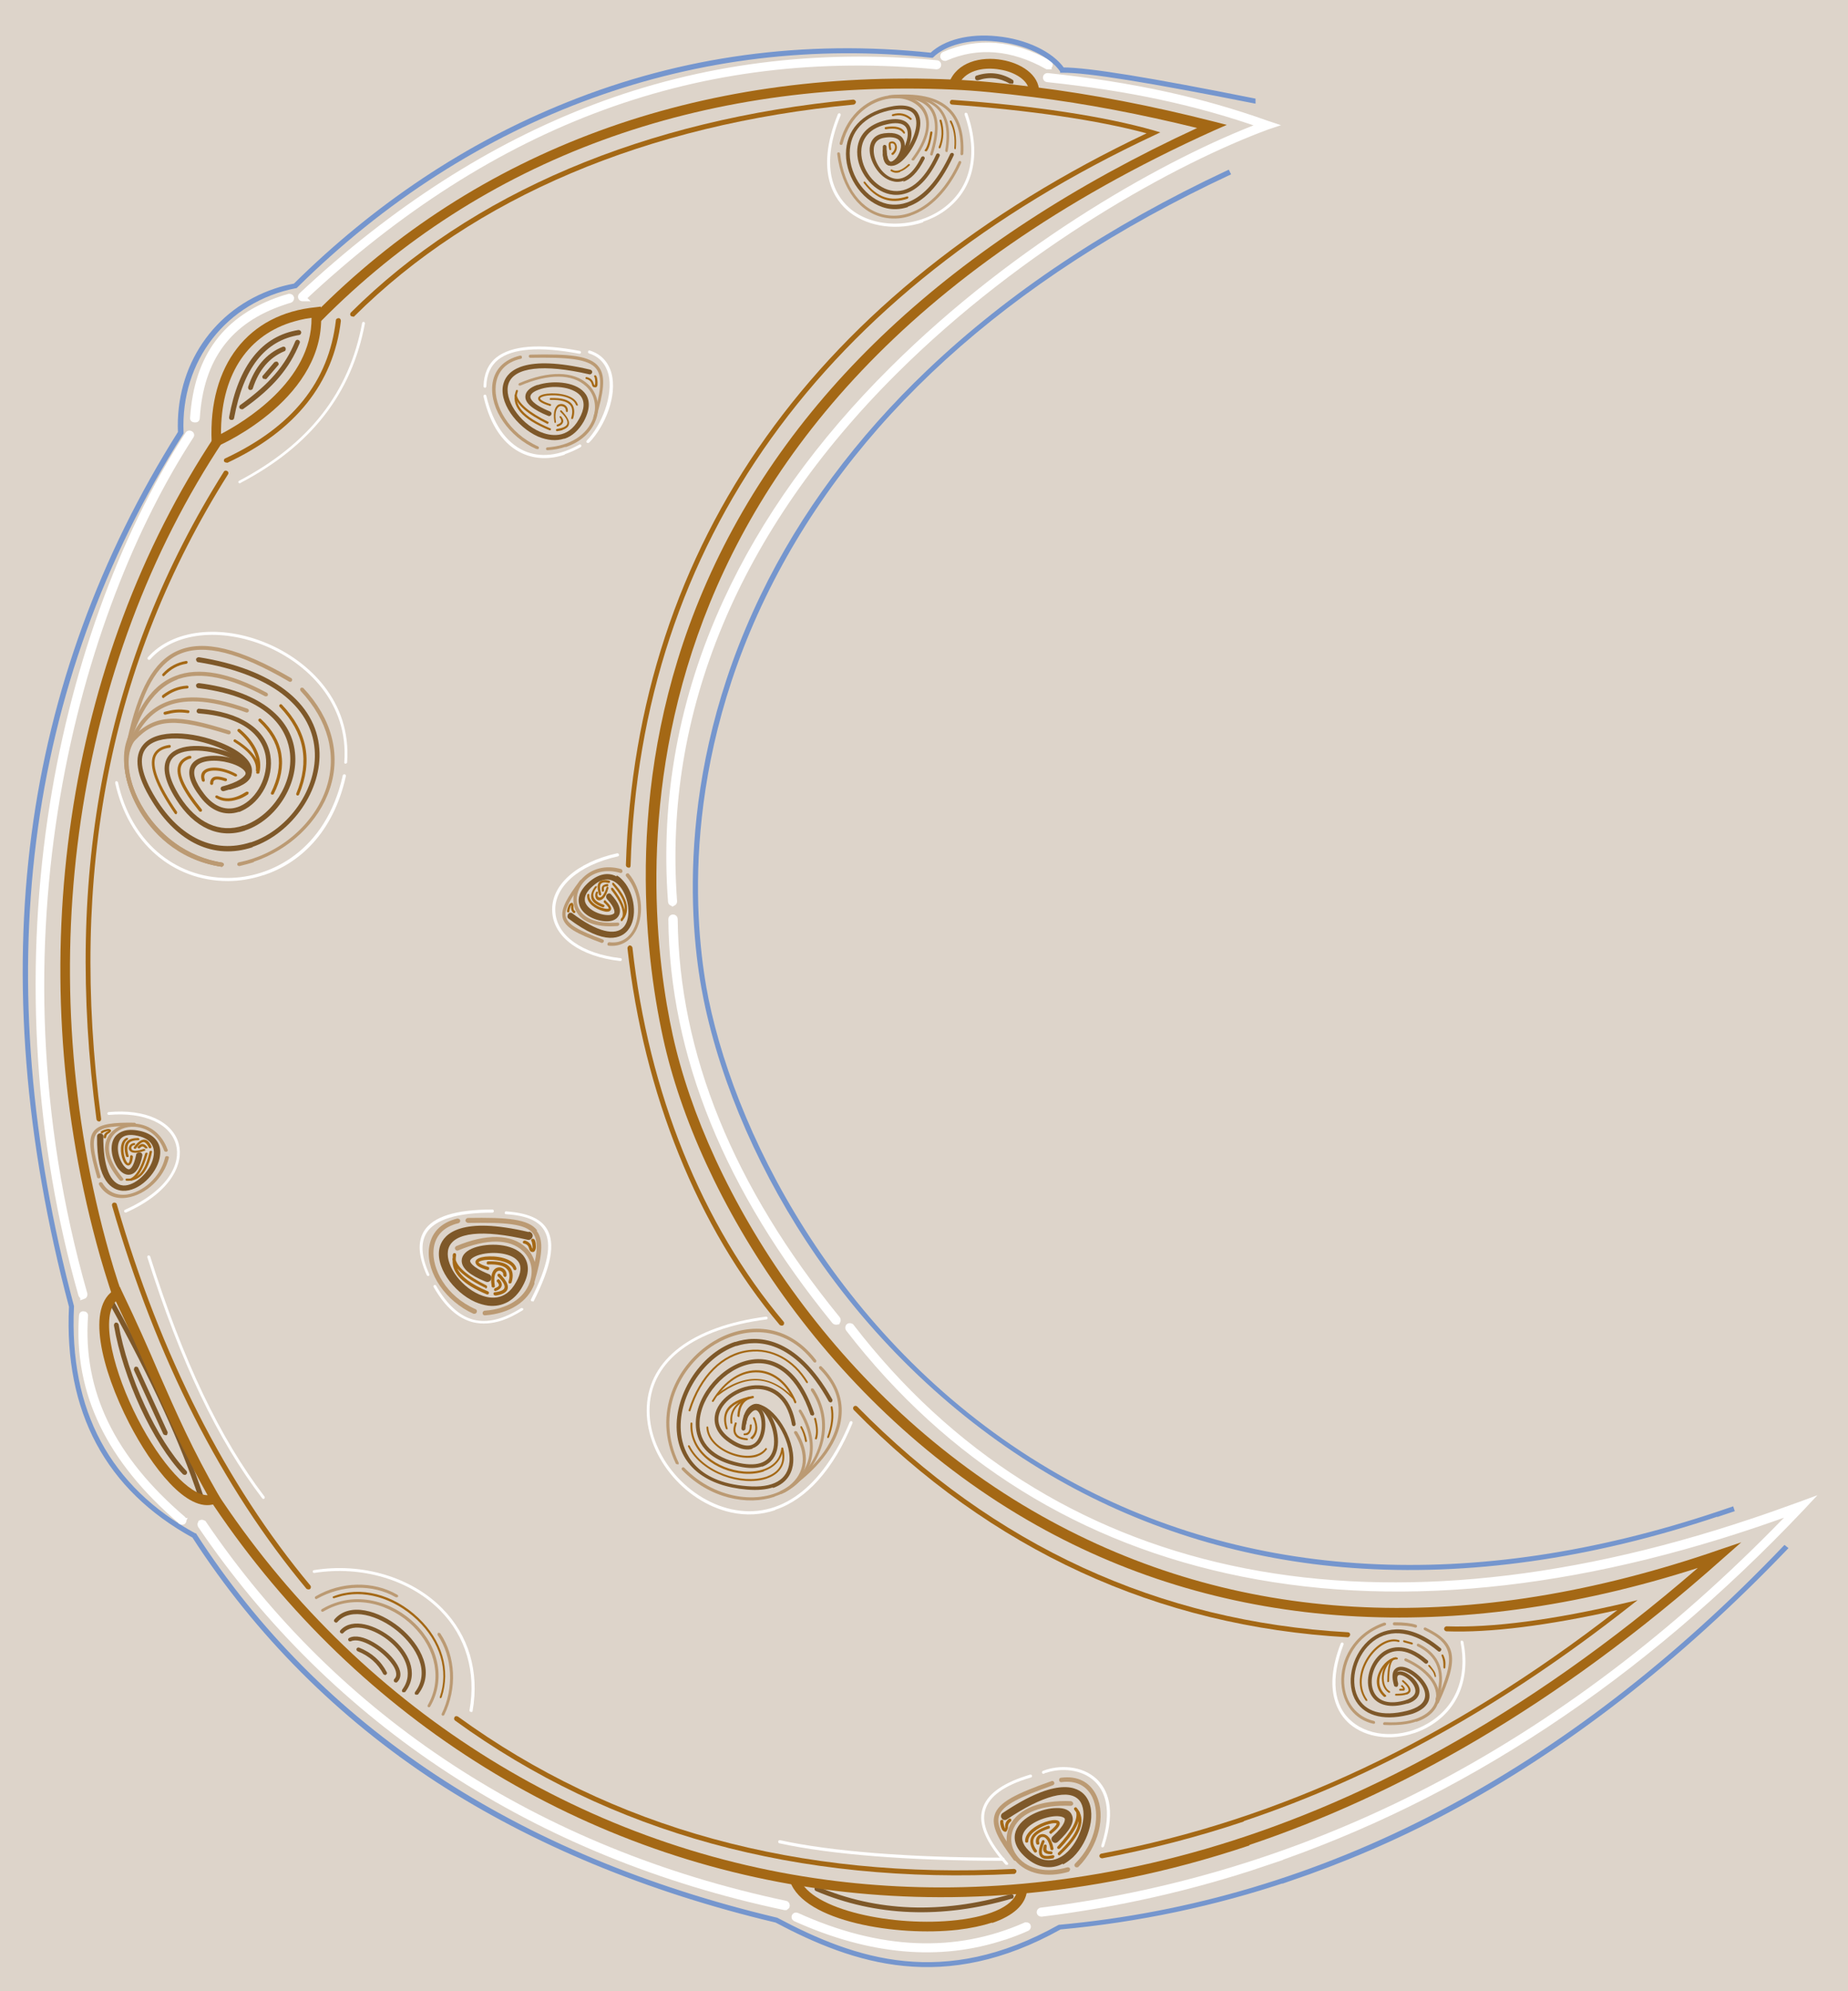<?xml version="1.0" encoding="UTF-8"?>
<svg id="Capa_2" data-name="Capa 2" xmlns="http://www.w3.org/2000/svg" viewBox="0 0 59.2 63.78">
  <defs>
    <style>
      .cls-1 {
        fill: #ddd4ca;
      }

      .cls-1, .cls-2, .cls-3, .cls-4, .cls-5 {
        stroke-width: 0px;
      }

      .cls-2 {
        fill: #7e5829;
      }

      .cls-6 {
        stroke: #fff;
        stroke-width: .2px;
      }

      .cls-6, .cls-7 {
        stroke-miterlimit: 10;
      }

      .cls-6, .cls-4 {
        fill: #fff;
      }

      .cls-7 {
        fill: #7596ce;
        stroke: #7596ce;
        stroke-width: .1px;
      }

      .cls-3 {
        fill: #bb9a73;
      }

      .cls-5 {
        fill: #a46815;
      }
    </style>
  </defs>
  <g id="muestrA">
    <rect class="cls-1" width="59.2" height="63.78"/>
  </g>
  <g id="texto">
    <g>
      <path class="cls-2" d="M32.42,60.81h0c-2.25.66-4.37.57-6.28-.24-.04-.02-.06-.06-.04-.1.02-.04.06-.06.1-.04,1.88.8,3.95.88,6.17.24.04-.01.09.01.1.05.01.04-.01.08-.05.1Z"/>
      <path class="cls-2" d="M6.46,48.01h0s-.09,0-.1-.05c-.57-1.72-1.49-3.73-2.83-6.16-.02-.04,0-.09.03-.11.04-.02.09,0,.11.03,1.34,2.44,2.27,4.46,2.84,6.18.01.04,0,.09-.05.1Z"/>
      <path class="cls-2" d="M32.42,2.68s-.04,0-.07,0c-.33-.19-.66-.23-1.01-.11-.04.01-.09,0-.1-.05s0-.09.05-.1h0c.39-.13.78-.09,1.14.13.04.02.05.07.03.11,0,.02-.03.03-.04.03Z"/>
      <g>
        <path class="cls-2" d="M7.44,13.45s-.03,0-.04,0c-.04,0-.07-.05-.06-.09.3-1.66,1.05-2.6,2.22-2.79.04,0,.08.02.09.07,0,.04-.02.08-.06.09-1.1.17-1.8,1.07-2.09,2.66,0,.03-.03.05-.05.06Z"/>
        <path class="cls-2" d="M7.77,13.11s-.07,0-.09-.03c-.03-.04-.02-.08.02-.11.93-.67,1.44-1.26,1.76-2.04.02-.04.06-.06.1-.04.04.02.06.06.04.1-.33.81-.85,1.43-1.81,2.11,0,0-.01,0-.02.01Z"/>
        <path class="cls-2" d="M8.05,12.49s-.03,0-.05,0c-.04-.01-.06-.06-.05-.1.21-.63.58-1.07,1.1-1.28.04-.02.09,0,.1.04s0,.09-.04.1c-.48.2-.82.6-1.01,1.19,0,.02-.03.04-.05.05Z"/>
        <path class="cls-2" d="M8.51,12.14s-.05,0-.08-.01c-.03-.03-.04-.08,0-.11l.36-.42s.08-.04.11,0c.03.03.04.08,0,.11l-.36.42s-.02.02-.03.02Z"/>
      </g>
      <g>
        <path class="cls-2" d="M5.94,47.24s-.06,0-.08-.02c-.97-1.02-1.92-3.07-2.21-4.77,0-.04.02-.08.06-.09.04,0,.08.02.09.06.29,1.67,1.22,3.69,2.17,4.69.03.03.03.08,0,.11,0,0-.02.01-.03.02Z"/>
        <path class="cls-2" d="M5.33,45.97s-.08,0-.1-.04l-.94-2.05s0-.09.04-.1c.04-.02.09,0,.1.04l.94,2.05s0,.09-.04.1c0,0,0,0,0,0Z"/>
      </g>
      <path class="cls-5" d="M3.64,41.63c-.2-.6-.39-1.21-.55-1.81-2.42-8.99-.99-18.67,3.81-25.88l.26.17C2.4,21.26.99,30.83,3.39,39.74c.16.6.34,1.2.55,1.79l-.3.1Z"/>
      <path class="cls-5" d="M40.02,59.11c-5.34,1.79-9.99,1.89-13.58,1.41-8.05-1.07-15.26-5.67-19.8-12.61l.26-.17c4.49,6.87,11.62,11.41,19.58,12.47,6.51.87,16.59-.19,27.91-9.99-7.81,2.51-15.12,2.04-21.19-1.37-6.73-3.78-10.86-10.56-11.96-15.61-.61-2.79-1.26-8.36,1.28-14.32,2.64-6.2,7.97-11.19,15.83-14.82-1.79-.44-3.56-.78-5.25-.99-1.05-.13-1.84-.21-2.57-.24-8.1-.36-15.11,2.21-20.25,7.42l-.22-.22c5.21-5.28,12.3-7.88,20.49-7.52.74.03,1.54.11,2.6.24,1.84.23,3.76.6,5.72,1.1l.43.11-.41.18c-20.01,9.02-18.33,24.46-17.34,28.97,1.09,4.98,5.17,11.67,11.81,15.4,6.19,3.48,13.38,3.88,21.36,1.21.11-.04.21-.07.32-.11l.74-.25-.59.52c-5.4,4.81-10.54,7.62-15.16,9.17Z"/>
      <path class="cls-5" d="M33.28,2.95h-.31c0-.38-.48-.65-.93-.72-.54-.1-1.17.03-1.35.54l-.29-.11c.25-.68,1.03-.86,1.7-.74.59.1,1.19.46,1.19,1.03Z"/>
      <path class="cls-5" d="M6.78,14.38v-.23c-.11-2.45,1.17-4.1,3.34-4.31l.16-.02v.16c.2,2.73-3.14,4.24-3.29,4.3l-.21.09ZM9.28,10.34c-1.41.47-2.21,1.74-2.2,3.56.71-.37,2.92-1.69,2.9-3.72-.25.03-.48.09-.7.16Z"/>
      <path class="cls-5" d="M6.88,48.17c-.89.3-2.02-1.19-2.74-2.58-.9-1.75-1.39-3.76-.45-4.29l.15-.08.07.15c.48,1,.85,1.84,1.17,2.59.58,1.32,1.08,2.46,1.94,3.96l.08.15-.15.07s-.05.02-.08.03ZM3.71,41.68c-.51.56-.05,2.3.7,3.76.75,1.46,1.67,2.45,2.24,2.45-.8-1.43-1.29-2.54-1.85-3.81-.31-.7-.65-1.48-1.09-2.4Z"/>
      <path class="cls-5" d="M31.78,61.58c-.31.1-.68.18-1.1.23-1.94.22-4.92-.26-5.37-1.55l.3-.1c.36,1.02,3.05,1.57,5.04,1.34,1.16-.13,1.89-.5,1.94-.98l.31.04c-.05.45-.44.8-1.11,1.03Z"/>
      <g>
        <g>
          <path class="cls-2" d="M13.37,54.28s-.04,0-.06,0c-.03-.02-.03-.06-.01-.09.48-.63.06-1.43-.57-1.95-.61-.5-1.49-.77-1.92-.29-.02.03-.06.03-.09,0-.03-.02-.03-.06,0-.09.48-.55,1.41-.28,2.09.27.68.56,1.13,1.43.59,2.13,0,.01-.02.02-.03.02Z"/>
          <path class="cls-2" d="M12.96,54.2s-.04,0-.06,0c-.03-.02-.03-.06-.01-.09.4-.54.04-1.16-.4-1.53-.48-.41-1.17-.62-1.49-.28-.02.03-.06.03-.09,0-.03-.02-.03-.06,0-.09.38-.41,1.14-.16,1.66.27.48.4.88,1.09.42,1.7,0,.01-.02.02-.03.02Z"/>
          <path class="cls-2" d="M12.7,53.89s-.05,0-.07-.02c-.02-.03-.02-.07,0-.09.14-.13.02-.36-.07-.48-.31-.44-1.01-.88-1.32-.73-.03.01-.07,0-.08-.03-.02-.03,0-.07.03-.08.39-.2,1.17.32,1.48.77.19.27.21.5.05.65,0,0-.01.01-.02.01Z"/>
        </g>
        <path class="cls-2" d="M12.36,53.65s-.06,0-.08-.03c-.18-.34-.45-.58-.82-.73-.03-.01-.05-.05-.04-.08.01-.03.05-.05.08-.04.4.16.7.42.89.79.02.03,0,.07-.03.08,0,0,0,0,0,0Z"/>
      </g>
      <path class="cls-2" d="M18.07,14.05c-.25.08-.53.06-.84-.07-.67-.3-1.3-1.12-1.09-1.73.12-.37.65-.91,2.77-.41.04.01.07.05.06.09s-.05.07-.09.06c-1.47-.34-2.41-.23-2.59.3-.16.48.34,1.25,1.01,1.54.31.13.88.26,1.25-.41.18-.32.19-.57.04-.75-.25-.29-.91-.35-1.33-.19-.17.06-.27.14-.27.23,0,.05.04.23.63.47.04.02.06.06.04.1-.02.04-.06.06-.1.04-.49-.2-.74-.41-.73-.62,0-.15.14-.29.38-.37,0,0,.01,0,.02,0,.42-.14,1.17-.13,1.49.24.14.16.24.45-.02.93-.16.28-.37.47-.61.55Z"/>
      <g>
        <path class="cls-2" d="M24.76,47.64c-.21.07-.48.1-.84.07-1.3-.11-2.11-.75-2.23-1.77-.14-1.2.72-2.58,1.85-2.96,0,0,.01,0,.02,0,.65-.21,1.93-.25,3.1,1.84.02.03,0,.07-.02.09-.03.02-.07,0-.09-.02-1.12-2.02-2.33-1.98-2.95-1.78h-.02c-1.07.37-1.9,1.68-1.76,2.83.07.56.43,1.53,2.11,1.66.84.07,1.31-.2,1.36-.78.06-.72-.58-1.69-1.02-1.72-.28-.02-.37.4-.39.66,0,.03-.03.06-.07.06-.03,0-.06-.03-.06-.07.06-.71.35-.79.52-.77.51.04,1.2,1.05,1.14,1.86-.02.27-.15.65-.65.82Z"/>
        <path class="cls-2" d="M24.41,46.97c-.18.06-.42.07-.74,0-1.23-.25-1.39-.99-1.38-1.41.02-.91.87-1.87,1.78-2.01.51-.08,1.44.04,2.01,1.71.01.03,0,.07-.04.08h0s-.07,0-.08-.04c-.4-1.17-1.07-1.75-1.88-1.62-.84.13-1.65,1.05-1.67,1.89-.02.66.44,1.11,1.28,1.29.62.13,1-.04,1.09-.49.1-.51-.23-1.22-.52-1.28-.21-.04-.32.31-.36.53,0,.03-.04.06-.07.05-.03,0-.06-.04-.05-.07.13-.61.37-.66.51-.63.38.08.73.88.61,1.43-.04.2-.16.46-.49.58Z"/>
        <path class="cls-2" d="M24.11,46.4c-.15.05-.35.04-.63-.12-.64-.37-.62-.8-.56-1.03.15-.51.79-.91,1.4-.88.61.03,1.04.48,1.17,1.24,0,.03-.02.06-.05.07-.03,0-.07-.02-.07-.05-.17-.95-.74-1.12-1.06-1.14-.55-.03-1.14.34-1.27.79-.1.33.08.65.5.89.35.2.61.17.75-.08.17-.3.12-.81-.04-.91-.11-.07-.25.14-.31.23-.02.03-.06.04-.09.02-.03-.02-.04-.06-.02-.09.22-.35.39-.32.48-.27.24.14.28.74.08,1.08-.04.08-.13.19-.29.24Z"/>
      </g>
      <g>
        <path class="cls-2" d="M45.25,54.89s-.1.03-.15.04c-.83.2-1.45,0-1.71-.53-.29-.6-.04-1.48.53-1.92.29-.23,1.09-.65,2.23.31.03.02.03.06,0,.09-.02.03-.06.03-.09,0-.75-.63-1.51-.74-2.07-.31-.53.41-.76,1.22-.5,1.77.23.49.79.65,1.57.46.36-.09.56-.24.59-.45.04-.27-.23-.6-.51-.76-.16-.09-.29-.11-.36-.06-.07.05-.07.21,0,.42.01.03,0,.07-.04.08h0s-.07,0-.08-.04c-.08-.27-.07-.46.05-.55.11-.09.29-.07.5.05.31.18.62.55.58.89-.02.16-.14.37-.54.51Z"/>
        <path class="cls-2" d="M45.09,54.56s-.07.02-.11.03c-.52.13-.91,0-1.08-.35-.19-.41-.02-1,.37-1.3.19-.15.72-.41,1.46.24.03.02.03.06,0,.09-.02.02-.06.03-.09,0-.65-.57-1.09-.39-1.3-.23-.34.26-.5.79-.33,1.15.14.3.47.4.93.29.17-.04.38-.13.4-.29.02-.17-.14-.37-.32-.48-.1-.06-.19-.08-.23-.05-.04.03-.04.13,0,.26,0,.03,0,.07-.04.08h0s-.07,0-.08-.04c-.06-.19-.04-.32.05-.39.09-.06.22-.05.37.04.22.13.42.37.38.6-.02.12-.1.27-.39.36Z"/>
      </g>
      <g>
        <g>
          <path class="cls-2" d="M8.1,27.14s-.01,0-.02,0c-1.22.4-2.39-.14-3.21-1.48-.51-.82-.6-1.43-.28-1.81.44-.52,1.59-.42,2.49-.06.64.26,1.01.6.99.91-.02.27-.32.49-.9.64-.04.01-.08-.01-.1-.06-.01-.04.01-.08.05-.09,0,0,0,0,0,0,.49-.13.76-.3.78-.49.02-.23-.34-.53-.9-.76-.84-.34-1.94-.43-2.31.01-.27.31-.16.87.3,1.62.78,1.27,1.88,1.78,3.03,1.41,0,0,.01,0,.02,0,1.23-.41,2.14-1.74,2.04-2.97-.11-1.42-1.47-2.44-3.73-2.8-.04,0-.07-.05-.07-.09,0-.04.05-.07.09-.07,2.34.37,3.75,1.45,3.86,2.94.1,1.3-.86,2.7-2.15,3.14Z"/>
          <path class="cls-2" d="M7.86,26.6c-.83.28-1.64-.08-2.22-1-.4-.63-.47-1.1-.23-1.4.34-.41,1.2-.37,1.89-.12.49.18.77.44.76.68,0,.22-.23.4-.68.53-.04.01-.09-.01-.1-.05-.01-.04.01-.08.05-.1h0c.36-.11.56-.25.56-.39,0-.17-.25-.38-.66-.53-.62-.23-1.44-.27-1.71.07-.2.24-.11.66.24,1.22.54.85,1.28,1.19,2.04.93,0,0,.01,0,.02,0,.91-.32,1.57-1.35,1.47-2.31-.07-.65-.54-1.79-2.94-2.09-.04,0-.07-.04-.07-.09,0-.04.05-.07.09-.07,1.83.23,2.96,1.04,3.08,2.23.11,1.03-.6,2.14-1.57,2.48,0,0-.01,0-.02,0Z"/>
          <path class="cls-2" d="M7.66,26c-.45.15-.9-.02-1.24-.47-.35-.45-.44-.8-.28-1.05.21-.31.78-.32,1.23-.21.4.11.65.29.66.49.01.17-.13.32-.43.45-.04.02-.09,0-.1-.04s0-.09.04-.1c.22-.09.34-.2.33-.29,0-.12-.23-.27-.54-.35-.4-.11-.91-.09-1.06.14-.12.18-.02.48.27.86.33.43.74.57,1.15.39.55-.24.92-.97.82-1.61-.08-.45-.46-1.23-2.14-1.36-.04,0-.08-.04-.07-.08,0-.04.04-.08.08-.07,1.31.1,2.14.64,2.28,1.49.12.71-.29,1.5-.91,1.78-.03.01-.06.03-.09.04Z"/>
        </g>
        <path class="cls-3" d="M7.12,27.76s-.02,0-.03,0c-1.53-.23-2.59-1.44-2.96-2.54-.23-.69-.19-1.29.12-1.61.74-.77,1.46-.73,3.1-.21.03.01.05.05.04.08-.01.03-.05.05-.08.04-1.71-.53-2.32-.5-2.97.18-.28.29-.31.84-.09,1.48.36,1.06,1.39,2.23,2.86,2.45.03,0,.06.04.05.07,0,.02-.02.04-.04.05Z"/>
        <path class="cls-3" d="M7.12,27.76s-.02,0-.03,0c-1.48-.22-2.26-1.19-2.6-1.75-.47-.78-.64-1.69-.43-2.29.23-.64.6-1.7,1.56-2.07.74-.29,1.73-.11,2.93.54.03.02.04.05.03.08s-.05.04-.09.03c-1.12-.6-2.05-.79-2.75-.56-.02,0-.05.02-.07.03-.91.35-1.27,1.38-1.49,1.99-.2.56-.03,1.43.42,2.18.32.54,1.08,1.48,2.51,1.69.03,0,.06.04.05.07,0,.02-.02.04-.04.05Z"/>
        <path class="cls-3" d="M7.12,27.76s-.02,0-.03,0c-1.14-.19-2.12-.9-2.69-1.93-.4-.72-.52-1.47-.31-1.97.43-1.03,1.25-2.1,3.84-1.16.03.01.05.05.04.08-.01.03-.05.05-.08.04-2.47-.89-3.25.05-3.68,1.09-.19.45-.07,1.18.31,1.86.55,1,1.5,1.68,2.6,1.86.03,0,.06.04.05.07,0,.02-.02.04-.04.05Z"/>
        <path class="cls-3" d="M4.15,23.8s-.02,0-.03,0c-.03,0-.06-.04-.05-.07.36-1.66.86-2.56,1.63-2.89.82-.36,1.98-.08,3.63.88.03.02.04.06.02.09-.02.03-.06.04-.09.02-1.61-.94-2.72-1.22-3.51-.88-.73.32-1.21,1.19-1.56,2.81,0,.02-.02.04-.04.05Z"/>
        <path class="cls-3" d="M8.14,27.61c-.15.05-.31.09-.47.13-.03,0-.07-.02-.07-.05,0-.03.01-.06.05-.07,1.3-.26,2.43-1.22,2.81-2.4.34-1.05.05-2.15-.83-3.09-.02-.03-.02-.07,0-.09.02-.02.07-.02.09,0,.91.97,1.21,2.12.85,3.21-.35,1.07-1.3,1.97-2.44,2.35Z"/>
        <path class="cls-5" d="M5.26,21.66s-.03,0-.05-.01c-.02-.02-.02-.05,0-.07.21-.23.46-.36.75-.41.03,0,.05.01.05.04,0,.03-.02.05-.04.05-.27.04-.5.17-.7.38,0,0-.01.01-.02.01Z"/>
        <path class="cls-5" d="M5.25,22.36s-.04,0-.05-.02c-.02-.02-.01-.05,0-.07.25-.19.49-.29.79-.31.03,0,.05.02.05.04,0,.03-.02.05-.04.05-.28.02-.5.11-.74.29,0,0,0,0-.01,0Z"/>
        <path class="cls-5" d="M6.04,22.84s-.01,0-.02,0c-.29-.04-.45-.02-.72.05-.02,0-.05,0-.06-.03,0-.03,0-.05.03-.06.27-.07.45-.1.76-.05.03,0,.04.03.04.05,0,.02-.02.03-.03.04Z"/>
        <path class="cls-5" d="M7.57,24.87s-.03,0-.04,0c-.4-.22-.8-.23-.93-.12-.06.05-.07.13-.04.23,0,.02,0,.05-.03.06h0s-.05,0-.06-.03c-.05-.14-.03-.26.06-.33.19-.16.64-.11,1.04.11.02.01.03.04.02.06,0,.01-.02.02-.03.02Z"/>
        <path class="cls-5" d="M7.24,25.02s-.02,0-.03,0c-.18-.06-.29-.07-.34-.03-.03.02-.04.05-.04.1,0,.03-.02.05-.05.05-.03,0-.05-.02-.05-.05,0-.08.03-.14.08-.18.08-.06.22-.05.43.02.02,0,.04.04.03.06,0,.01-.02.03-.03.03Z"/>
        <path class="cls-5" d="M8.74,25.45s-.02,0-.04,0c-.02-.01-.03-.04-.02-.06.44-.89.31-1.63-.39-2.29-.02-.02-.02-.05,0-.07.02-.02.05-.02.07,0,.73.68.87,1.49.41,2.4,0,.01-.02.02-.03.02Z"/>
        <path class="cls-5" d="M9.55,25.48s-.02,0-.03,0c-.02-.01-.04-.04-.03-.06.43-1.04.26-1.95-.53-2.78-.02-.02-.02-.05,0-.07.02-.02.05-.02.07,0,.82.86,1,1.81.55,2.88,0,.01-.02.02-.03.03Z"/>
        <path class="cls-5" d="M7.6,25.61c-.25.08-.47.07-.68-.05-.02-.01-.03-.04-.02-.06.01-.02.04-.03.06-.02.27.15.57.11.93-.12.02-.01.05,0,.07.01.01.02,0,.05-.01.07-.12.08-.23.14-.35.17Z"/>
        <path class="cls-5" d="M8.26,24.71s-.01,0-.02,0c-.03,0-.05-.02-.04-.05.02-.3-.22-.6-.7-.9-.02-.01-.03-.04-.01-.06.01-.02.04-.03.06-.01.52.32.77.66.75.99,0,.02-.01.04-.03.04Z"/>
        <path class="cls-5" d="M8.27,24.78s-.02,0-.03,0c-.03,0-.04-.03-.03-.06.1-.41-.12-.89-.59-1.29-.02-.02-.02-.05,0-.07.02-.02.05-.02.07,0,.5.42.73.94.62,1.39,0,.02-.02.03-.03.03Z"/>
        <path class="cls-5" d="M5.65,26.08s-.04,0-.05-.02c-.62-.9-.84-1.52-.69-1.87.08-.18.25-.29.51-.33.03,0,.05.01.05.04,0,.03-.01.05-.04.05-.23.03-.37.12-.44.27-.14.32.09.92.68,1.78.01.02,0,.05-.01.07,0,0,0,0-.01,0Z"/>
        <path class="cls-5" d="M6.43,26s-.04,0-.05-.02c-.55-.68-.77-1.16-.67-1.46.04-.14.16-.25.34-.31,0,0,.01,0,.02,0,.03,0,.05,0,.06.03,0,.02,0,.05-.03.06,0,0-.01,0-.02,0-.15.05-.24.13-.28.25-.08.27.14.73.66,1.37.02.02.01.05,0,.07,0,0,0,0-.01,0Z"/>
      </g>
      <path class="cls-3" d="M13.76,54.68s-.03,0-.04,0c-.02-.01-.03-.04-.02-.06.46-.8.28-1.8-.47-2.54-.68-.67-1.84-1.08-2.88-.46-.02.01-.05,0-.06-.02s0-.05.02-.06c1.08-.64,2.28-.23,2.99.47.78.77.97,1.81.48,2.65,0,.01-.02.02-.03.02Z"/>
      <path class="cls-3" d="M12.72,51.16s-.03,0-.04,0c-.74-.43-1.73-.4-2.53.05-.02.02-.05,0-.06-.02-.01-.02,0-.05.02-.06.82-.48,1.85-.5,2.62-.05.02.01.03.04.02.06,0,.01-.02.02-.03.02Z"/>
      <path class="cls-3" d="M14.21,54.95s-.02,0-.04,0c-.02-.01-.03-.04-.02-.06.4-.82.35-1.81-.13-2.52-.01-.02,0-.05.01-.07.02-.01.05,0,.07.01.5.74.55,1.77.13,2.62,0,.01-.02.02-.03.02Z"/>
      <path class="cls-5" d="M14.13,54.39s-.01,0-.02,0c-.02,0-.03-.02-.02-.04.29-.84.01-1.77-.73-2.47-.75-.71-1.74-.99-2.56-.72-.03.01-.06.02-.1.03-.01,0-.03,0-.04-.02s0-.03.02-.04c.86-.34,1.92-.07,2.72.69.76.72,1.04,1.67.75,2.54,0,0-.01.02-.02.02Z"/>
      <path class="cls-3" d="M45.37,55.14c-.26.09-.59.13-1.02.11-.03,0-.05-.02-.04-.05,0-.03.03-.04.05-.04,1.06.06,1.54-.32,1.63-.69.11-.45-.28-.96-.98-1.27-.02-.01-.03-.04-.02-.06.01-.02.04-.03.06-.02.75.34,1.16.88,1.03,1.38-.06.25-.28.51-.71.65Z"/>
      <path class="cls-3" d="M46.05,54.47s-.02,0-.03,0c-.03,0-.04-.03-.03-.06.26-.81.07-1.36-.58-1.68-.02-.01-.03-.04-.02-.06.01-.02.04-.03.06-.02.69.34.9.94.63,1.79,0,.01-.02.03-.03.03Z"/>
      <path class="cls-3" d="M46.05,54.56s-.02,0-.03,0c-.02-.01-.03-.04-.02-.06.64-1.39.57-1.84-.37-2.29-.02-.01-.03-.04-.02-.06s.04-.03.06-.02c1,.48,1.08.98.42,2.41,0,.01-.02.02-.03.03Z"/>
      <path class="cls-3" d="M44.02,55.21s-.02,0-.03,0c-.59-.13-.98-.63-1.02-1.3-.04-.72.37-1.59,1.37-1.94h0s.05,0,.06.03,0,.05-.03.06c-.95.32-1.34,1.16-1.31,1.84.03.63.4,1.09.95,1.22.03,0,.04.03.04.06,0,.02-.02.03-.03.03Z"/>
      <path class="cls-3" d="M45.36,52.13s-.02,0-.03,0c-.14-.05-.36-.07-.66-.07-.03,0-.05-.02-.05-.05,0-.03.02-.05.05-.05.31,0,.54.03.69.08.02,0,.04.03.03.06,0,.02-.02.03-.03.03Z"/>
      <path class="cls-5" d="M45.06,54.27c-.08.03-.19.04-.34.04-.02,0-.03-.01-.03-.03,0-.02.02-.03.03-.03.32,0,.39-.06.4-.1.01-.04,0-.12-.2-.29-.01-.01-.01-.03,0-.04.01-.01.03-.01.04,0,.18.15.25.27.22.36-.02.04-.06.08-.13.1Z"/>
      <path class="cls-5" d="M44.97,54.15s-.08,0-.12,0c-.02,0-.03-.02-.03-.03,0-.02.02-.03.03-.03.07,0,.09,0,.1,0,0,0,0-.02-.06-.07-.01-.01-.01-.03,0-.04.01-.01.03-.01.04,0,.04.04.09.09.07.14,0,.02-.02.03-.04.03Z"/>
      <path class="cls-5" d="M44.37,54.35s-.02,0-.03,0c-.24-.21-.3-.5-.16-.8.12-.27.37-.48.57-.46.02,0,.03.02.03.03,0,.02-.02.03-.03.03-.16-.02-.39.17-.5.42-.06.13-.16.46.15.73.01.01.01.03,0,.04,0,0,0,0-.01,0Z"/>
      <path class="cls-5" d="M44.52,54.22s-.02,0-.03,0c-.16-.1-.24-.3-.22-.55.02-.23.15-.49.37-.57h0s.03,0,.04.02,0,.03-.02.04h0c-.17.06-.3.27-.33.52-.02.22.05.41.19.49.01,0,.02.03.01.04,0,0-.01.01-.02.01Z"/>
      <path class="cls-5" d="M44.47,53.88s0,0,0,0c-.02,0-.03-.01-.03-.03,0-.5.09-.76.27-.77.02,0,.03.01.03.03,0,.02-.01.03-.03.03,0,0-.02,0-.03,0-.12.04-.18.28-.18.7,0,.01,0,.03-.02.03Z"/>
      <path class="cls-5" d="M43.79,54.48s-.03,0-.04-.01c-.35-.49-.16-1.09.1-1.45.28-.39.66-.58.96-.49.02,0,.03.02.02.04,0,.02-.02.03-.04.02-.27-.08-.63.11-.89.47-.25.35-.43.92-.1,1.38,0,.01,0,.03,0,.04,0,0,0,0,0,0Z"/>
      <path class="cls-5" d="M45.24,52.67s-.01,0-.02,0l-.25-.07s-.03-.02-.02-.04c0-.02.02-.03.04-.02l.25.07s.03.02.02.04c0,.01-.01.02-.02.02Z"/>
      <path class="cls-5" d="M46,53.72s-.03,0-.04-.02c-.01-.04-.03-.1-.04-.12-.02-.05-.12-.17-.16-.21-.01-.01,0-.03,0-.04s.03,0,.04,0c0,0,.13.16.16.22.02.03.04.12.04.13,0,.02,0,.03-.02.04Z"/>
      <path class="cls-5" d="M46.28,53.44s0,0-.01,0c-.02,0-.03-.02-.03-.03,0-.17,0-.23-.06-.38,0-.02,0-.03.01-.04.02,0,.03,0,.04.01.08.16.08.24.07.41,0,.01,0,.02-.02.03Z"/>
      <path class="cls-3" d="M24.81,47.94c-.86.29-2.08.06-2.96-.86-.02-.02-.02-.05,0-.07.02-.02.05-.02.07,0,1.05,1.09,2.58,1.18,3.36.58.52-.41.58-1.02.16-1.69-.01-.02,0-.05.02-.06.02-.01.05,0,.07.01.44.7.37,1.38-.19,1.81-.15.12-.33.21-.52.27Z"/>
      <path class="cls-3" d="M25.04,47.85s-.05,0-.06-.03c-.01-.02,0-.05.02-.06.45-.21.75-.54.88-.96.15-.48.04-1.04-.29-1.59-.01-.02,0-.05.02-.06.02-.01.05,0,.06.02.35.56.45,1.15.3,1.66-.14.45-.46.8-.93,1.02,0,0,0,0,0,0Z"/>
      <path class="cls-3" d="M25.13,47.81s-.04,0-.06-.02c-.01-.02,0-.05.02-.06.58-.33,1.04-.93,1.19-1.58.13-.57.03-1.12-.3-1.61-.01-.02,0-.05.01-.07.02-.01.05,0,.07.01.34.51.45,1.09.31,1.68-.16.67-.63,1.29-1.23,1.64,0,0,0,0,0,0Z"/>
      <path class="cls-3" d="M25.52,47.53s-.04,0-.05-.02c-.02-.02-.01-.05,0-.07.4-.3,1.32-1.11,1.39-2.14.04-.53-.17-1.02-.61-1.46-.02-.02-.02-.05,0-.07.02-.02.05-.02.07,0,.46.47.68.98.64,1.54-.07,1.06-1.02,1.89-1.43,2.2,0,0,0,0-.01,0Z"/>
      <path class="cls-3" d="M21.71,46.9s-.05,0-.06-.02c-.77-1.61.02-3.19,1.2-3.91.89-.55,2.28-.72,3.29.59.02.02.01.05,0,.07-.02.02-.05.01-.07,0-.97-1.26-2.31-1.09-3.17-.57-1.14.7-1.91,2.23-1.16,3.79.01.02,0,.05-.02.06,0,0,0,0,0,0Z"/>
      <path class="cls-5" d="M23.29,45.78s-.03,0-.04-.02c-.08-.23-.07-.44.02-.6.13-.22.41-.37.84-.45.02,0,.03,0,.04.03,0,.02,0,.03-.02.04h0c-.41.08-.68.22-.8.42-.09.15-.09.33-.02.55,0,.02,0,.03-.02.04h0Z"/>
      <path class="cls-5" d="M23.43,45.6s0,0,0,0c-.02,0-.03-.01-.03-.03-.04-.38.16-.66.58-.83h0s.03,0,.04.02c0,.02,0,.03-.02.04-.4.16-.58.41-.54.77,0,.01,0,.03-.02.03Z"/>
      <path class="cls-5" d="M23.66,45.38s0,0-.01,0c-.02,0-.03-.02-.03-.03.02-.33.14-.53.37-.6.01,0,.03,0,.04-.01.02,0,.03,0,.04.02,0,.02,0,.03-.02.04h0s-.02,0-.04.01c-.19.07-.3.24-.32.55,0,.01,0,.02-.02.03Z"/>
      <path class="cls-5" d="M23.93,46.13s0,0-.01,0c-.2-.02-.32-.07-.38-.17-.06-.09-.06-.22,0-.38,0-.02.02-.02.04-.02.02,0,.02.02.02.04-.05.15-.06.25,0,.33.05.08.16.12.33.14.02,0,.03.02.03.03,0,.01,0,.02-.02.03Z"/>
      <path class="cls-5" d="M24.08,46.08s-.02,0-.03,0c-.01-.01-.01-.03,0-.04.17-.15.19-.35.07-.61,0-.02,0-.03.02-.04h0s.03,0,.04.02c.13.29.1.52-.08.69,0,0,0,0-.01,0Z"/>
      <path class="cls-5" d="M23.93,45.96s-.05.01-.08.01c-.02,0-.03-.01-.03-.03,0-.02.01-.03.03-.03.08,0,.17-.03.17-.26,0-.02.02-.03.03-.03.02,0,.03.01.03.03,0,.17-.05.28-.16.32Z"/>
      <path class="cls-5" d="M25.49,44.95s-.03,0-.04-.02c-.24-.58-.65-.93-1.14-.97-.54-.04-1.07.3-1.45.93-.01.01-.03.02-.04.01-.01,0-.02-.03-.01-.04.4-.66.95-1.01,1.51-.97.51.04.94.41,1.19,1.01,0,.02,0,.03-.02.04h0Z"/>
      <path class="cls-5" d="M25.42,44.8s-.02,0-.03,0c-.72-.75-1.5-.78-2.39-.1-.01,0-.03,0-.04,0-.01-.01,0-.03,0-.04.9-.69,1.73-.66,2.47.11.01.01.01.03,0,.04,0,0,0,0-.01,0Z"/>
      <path class="cls-5" d="M25.87,44.3s-.03,0-.04-.01c-.43-.71-1.12-1.08-1.83-.99-.84.1-1.54.8-1.88,1.88,0,.02-.02.03-.04.02-.02,0-.03-.02-.02-.04.35-1.1,1.07-1.82,1.93-1.92.74-.09,1.45.29,1.89,1.02,0,.01,0,.03-.01.04,0,0,0,0,0,0Z"/>
      <path class="cls-5" d="M24.26,46.65c-.22.07-.49.05-.72-.02-.44-.13-.89-.46-.91-.91,0-.02.01-.03.03-.03.02,0,.03.01.03.03.02.42.45.73.87.85s.79.05.96-.18c0-.01.03-.02.04,0,.01.01.02.03,0,.04-.08.11-.19.18-.31.22Z"/>
      <path class="cls-5" d="M25.83,46.19s0,0,0,0c-.02,0-.03,0-.04-.03-.03-.17-.08-.32-.15-.44,0-.02,0-.03.01-.04.01,0,.03,0,.04.01.07.13.13.28.16.46,0,.02,0,.03-.02.03Z"/>
      <path class="cls-5" d="M26.15,46.1s-.01,0-.02,0c-.02,0-.03-.02-.02-.04.05-.16.04-.35-.03-.61,0-.02,0-.03.02-.04.02,0,.03,0,.04.02.07.27.08.48.03.65,0,.01-.01.02-.02.02Z"/>
      <path class="cls-5" d="M26.54,46.06s-.01,0-.02,0c-.02,0-.02-.02-.02-.04.13-.35.16-.66.11-.94,0-.02,0-.03.02-.04.02,0,.03,0,.04.02.06.29.02.61-.11.97,0,0-.01.02-.02.02Z"/>
      <path class="cls-5" d="M24.47,47.13c-.19.06-.4.09-.65.07-.88-.07-1.75-.69-1.7-1.61,0-.02.02-.03.03-.03.02,0,.03.02.03.03-.05.88.8,1.47,1.65,1.54.51.04,1.13-.13,1.2-.74,0-.02.02-.03.03-.03.02,0,.03.02.03.03-.04.36-.27.61-.62.73Z"/>
      <path class="cls-5" d="M24.56,47.36c-.79.26-2.08-.15-2.52-1.03,0-.02,0-.03.01-.04.02,0,.03,0,.04.01.43.86,1.68,1.25,2.45,1,.02,0,.03-.01.05-.02.4-.15.55-.46.44-.87,0-.02,0-.04.02-.04.02,0,.03,0,.04.02.12.44-.06.79-.48.95-.01,0-.03.01-.05.02Z"/>
      <g>
        <g>
          <path class="cls-2" d="M29.09,6.63c-.27.09-.51.08-.69.04-.71-.16-1.3-.94-1.3-1.74,0-.75.5-1.3,1.36-1.5.48-.11.8-.04.94.19.23.37-.07,1.03-.35,1.37-.2.25-.41.36-.56.31-.15-.06-.22-.26-.21-.6,0-.04.03-.06.06-.06.03,0,.06.03.06.06,0,.27.04.44.13.48.09.03.25-.07.42-.27.3-.37.52-.94.34-1.23-.14-.23-.52-.2-.81-.14-.8.18-1.26.68-1.26,1.37,0,.75.54,1.47,1.2,1.62.43.09,1.27.01,2.02-1.6.02-.03.05-.04.08-.03.03.01.05.05.03.08-.49,1.06-1.02,1.49-1.47,1.64Z"/>
          <path class="cls-2" d="M29.03,6.19c-.21.07-.39.06-.53.03-.56-.12-1.04-.74-1.04-1.35,0-.52.34-.89.93-1.02.47-.1.66.04.74.17.18.29-.03.79-.23,1.05-.15.19-.3.27-.43.23-.12-.04-.19-.2-.19-.47,0-.03.03-.06.06-.06.03,0,.06.03.06.06,0,.2.04.33.11.35.06.02.18-.05.29-.19.21-.27.36-.69.23-.9-.11-.18-.39-.16-.61-.11-.72.15-.83.63-.83.89,0,.56.43,1.12.94,1.23.55.12,1.07-.29,1.46-1.15.01-.03.05-.05.08-.03.03.01.05.05.03.08-.35.76-.74,1.08-1.07,1.19Z"/>
          <path class="cls-2" d="M28.95,5.79c-.15.05-.27.04-.37.01-.43-.11-.74-.66-.72-1.04.02-.28.18-.45.46-.49.39-.05.55.07.61.18.12.2.02.49-.12.67-.11.14-.23.21-.34.18-.11-.03-.17-.14-.19-.34,0-.03.02-.07.06-.07.03,0,.07.02.07.06.02.13.05.21.1.23.05.02.13-.04.21-.13.11-.15.19-.38.11-.52-.08-.14-.31-.15-.49-.12-.28.04-.35.23-.35.38-.02.33.25.82.62.92.33.09.65-.15.9-.67.02-.03.05-.04.08-.03.03.02.04.05.03.08-.23.46-.47.66-.68.73Z"/>
        </g>
        <path class="cls-3" d="M29.26,5.14s-.03,0-.04,0c-.02-.02-.03-.05,0-.07.44-.59.57-1.13.34-1.5-.19-.31-.61-.48-1.08-.41-.56.08-1.24.5-1.49,1.45,0,.02-.03.04-.06.03-.02,0-.04-.03-.03-.06.26-.99.98-1.44,1.57-1.52.51-.07.97.11,1.17.45.14.24.28.76-.35,1.61,0,0-.01.01-.02.02Z"/>
        <path class="cls-3" d="M29.86,4.98s-.02,0-.03,0c-.02,0-.04-.03-.03-.06.21-.67.2-1.15-.03-1.44-.2-.25-.57-.36-1.1-.34-.03,0-.05-.02-.05-.04,0-.03.02-.05.04-.05.57-.03.97.09,1.18.37.25.31.26.83.04,1.53,0,.01-.02.03-.03.03Z"/>
        <path class="cls-3" d="M30.34,4.87s-.01,0-.02,0c-.03,0-.04-.03-.04-.05.1-.61.02-1.04-.24-1.32-.27-.29-.75-.41-1.44-.35-.03,0-.05-.02-.05-.04,0-.03.02-.05.04-.05.71-.06,1.22.07,1.51.38.28.3.37.76.26,1.4,0,.02-.02.03-.03.04Z"/>
        <path class="cls-3" d="M30.83,4.97s-.01,0-.02,0c-.03,0-.05-.02-.04-.05.03-.63-.11-1.09-.42-1.38-.37-.35-.97-.48-1.85-.4-.03,0-.05-.02-.05-.04s.02-.05.04-.05c.9-.08,1.53.05,1.92.42.33.31.48.79.45,1.45,0,.02-.01.04-.03.04Z"/>
        <path class="cls-3" d="M29.17,6.91c-.25.09-.52.11-.78.07-.83-.13-1.43-.92-1.57-2.05,0-.03.01-.05.04-.05.03,0,.05.02.05.04.13,1.09.7,1.85,1.49,1.97.88.14,1.77-.52,2.31-1.71.01-.02.04-.03.06-.02.02.01.03.04.02.06-.4.88-.99,1.48-1.63,1.69Z"/>
        <path class="cls-5" d="M28.6,4.96s-.03,0-.04-.01c0-.01,0-.03,0-.04.12-.09.13-.22.09-.28-.03-.04-.07-.05-.12-.03,0,.01,0,.1.02.17,0,.02,0,.03-.02.04h0s-.03,0-.04-.02c-.02-.08-.04-.21.01-.24.08-.04.16-.02.2.05.06.1.04.26-.1.37,0,0,0,0,0,0Z"/>
        <path class="cls-5" d="M28.84,5.51c-.11.04-.21.03-.3-.03-.01,0-.02-.03-.01-.04s.03-.02.04-.01c.14.09.32.03.53-.17.01-.01.03-.01.04,0,.01.01.01.03,0,.04-.11.1-.21.17-.31.2Z"/>
        <path class="cls-5" d="M29.19,3.84s-.02,0-.03,0c-.16-.14-.34-.18-.55-.12-.02,0-.03,0-.04-.02,0-.02,0-.03.02-.04h0c.23-.07.43-.03.61.13.01.01.01.03,0,.04,0,0,0,0-.01,0Z"/>
        <path class="cls-5" d="M28.98,4.28s-.03,0-.04-.01c-.08-.13-.26-.18-.56-.13-.02,0-.03,0-.04-.03,0-.02,0-.03.03-.04.32-.05.53,0,.62.17,0,.02,0,.03-.01.04,0,0,0,0,0,0Z"/>
        <path class="cls-5" d="M30.61,4.78s0,0-.01,0c-.02,0-.03-.02-.03-.03.03-.34-.02-.63-.14-.85,0-.02,0-.03.01-.04.01,0,.03,0,.04.01.12.23.17.53.14.88,0,.01,0,.02-.02.03Z"/>
        <path class="cls-5" d="M30.11,4.75s-.01,0-.02,0c-.02,0-.02-.02-.02-.04.11-.27.12-.55.03-.84,0-.02,0-.03.02-.04h0s.03,0,.04.02c.09.3.08.59-.03.88,0,0-.01.02-.02.02Z"/>
        <path class="cls-5" d="M29.66,4.84s-.02,0-.03,0c-.01-.01-.02-.03,0-.04.07-.09.13-.28.17-.56,0-.02.02-.03.04-.03.02,0,.03.02.03.04-.05.29-.1.49-.18.59,0,0,0,0-.02.01Z"/>
        <path class="cls-5" d="M29.09,6.36c-.56.19-1.02.03-1.42-.5-.01-.01,0-.03,0-.04.02-.01.03,0,.04,0,.38.5.82.65,1.35.47h0s.03,0,.04.02c0,.02,0,.03-.02.04Z"/>
      </g>
      <path class="cls-3" d="M18.12,14.31c-.18.06-.37.1-.58.11-.03,0-.05-.02-.05-.04,0-.03.02-.05.04-.05.73-.05,1.28-.4,1.47-.93.13-.38.05-.77-.23-1.03-.43-.4-1.19-.41-2.1-.02-.03,0-.05,0-.06-.02,0-.02,0-.05.03-.06.94-.4,1.74-.39,2.2.04.3.28.4.72.25,1.13-.15.41-.49.72-.97.88Z"/>
      <path class="cls-3" d="M19.07,13.41s-.02,0-.03,0c-.03,0-.04-.03-.03-.06.22-.74.31-1.26.09-1.54-.25-.32-.93-.37-2.11-.35-.03,0-.05-.02-.05-.05,0-.03.02-.05.05-.05,1.24-.03,1.92.03,2.19.39.24.31.15.83-.08,1.62,0,.02-.02.03-.03.03Z"/>
      <path class="cls-3" d="M17.21,14.38s-.02,0-.03,0c-.88-.39-1.48-1.27-1.41-2.04.05-.49.36-.82.89-.95.03,0,.05,0,.06.04,0,.03,0,.05-.03.06-.49.11-.77.42-.81.87-.06.62.4,1.51,1.36,1.94.02.01.03.04.02.06,0,.01-.02.02-.03.03Z"/>
      <path class="cls-5" d="M18.49,12.99s-.03,0-.04-.02c-.09-.27-.6-.34-.91-.3-.17.02-.24.07-.24.09,0,0,0,.08.33.18.02,0,.03.02.02.04,0,.02-.02.03-.04.02-.26-.08-.38-.16-.37-.24,0-.1.19-.14.29-.15.35-.04.88.04.98.35,0,.02,0,.03-.02.04h0Z"/>
      <path class="cls-5" d="M18.34,13.42s-.01,0-.02,0c-.02,0-.03-.02-.02-.04.05-.17.04-.31-.03-.4-.1-.12-.31-.18-.63-.17-.02,0-.03-.01-.03-.03,0-.02.01-.03.03-.03.35-.01.57.05.68.19.08.11.1.26.04.46,0,.01-.01.02-.02.02Z"/>
      <path class="cls-5" d="M17.8,13.55s0,0,0,0c-.02,0-.03,0-.04-.03-.06-.37.05-.5.11-.55.07-.04.15-.04.22,0,.07.04.11.12.1.2,0,.02-.02.03-.03.03-.02,0-.03-.02-.03-.03,0-.07-.03-.12-.07-.14-.04-.02-.1-.04-.16,0-.09.06-.13.24-.09.48,0,.02,0,.03-.02.03Z"/>
      <path class="cls-5" d="M18.03,13.77c-.05.02-.11.03-.18.04-.02,0-.03,0-.04-.03,0-.02,0-.03.03-.04.19-.03.3-.08.33-.16.03-.09-.04-.22-.22-.39-.01-.01-.01-.03,0-.04.01-.01.03-.01.04,0,.19.2.27.35.23.46-.02.07-.09.12-.2.16Z"/>
      <path class="cls-5" d="M17.87,13.66s-.03,0-.04-.02c0-.02,0-.03.02-.04.08-.03.12-.06.13-.1,0-.03,0-.07-.05-.13-.01-.01,0-.03,0-.04.01,0,.03,0,.04,0,.04.05.09.12.07.19-.02.06-.07.11-.17.14h0Z"/>
      <path class="cls-5" d="M17.62,13.78s-.01,0-.02,0c-.9-.37-1.25-.79-1.07-1.27,0-.02.02-.02.04-.02.02,0,.02.02.02.04-.16.44.18.83,1.04,1.19.02,0,.02.03.02.04,0,0-.01.02-.02.02Z"/>
      <path class="cls-5" d="M17.56,13.58s-.02,0-.02,0c-.65-.32-.99-.62-1.05-.91,0-.02,0-.03.02-.04h0s.03,0,.04.02c.06.27.4.56,1.01.86.02,0,.02.03.01.04,0,0-.01.01-.02.02Z"/>
      <path class="cls-5" d="M19.07,12.4s0,0,0,0c-.07.02-.1-.04-.11-.09-.02-.06-.05-.14-.18-.17-.02,0-.03-.02-.02-.04,0-.02.02-.03.04-.02.16.04.2.14.22.21.02.05.02.05.03.05h0s0,0,.01-.02c.02-.07,0-.23-.02-.25-.01-.01-.02-.03,0-.04.01-.01.03-.02.05,0,.04.03.06.2.05.29,0,.05-.03.08-.06.09Z"/>
      <g>
        <path class="cls-2" d="M16.93,39.46c-2.16-.51-2.7.06-2.83.44-.21.64.43,1.49,1.12,1.8.14.06.28.1.42.12.45.05.85-.16,1.1-.62.28-.5.16-.81.02-.99-.34-.4-1.13-.4-1.56-.25-.26.09-.41.24-.41.42,0,.24.25.46.77.67.07.03.14,0,.17-.07.03-.07,0-.14-.07-.17-.59-.24-.6-.41-.6-.42,0-.05.08-.12.24-.18.4-.14,1.05-.1,1.28.17.14.16.12.39-.05.69-.35.64-.89.52-1.18.39-.64-.28-1.13-1.02-.98-1.48.17-.51,1.09-.61,2.53-.27.07.02.14-.03.16-.1s-.03-.14-.1-.16Z"/>
        <path class="cls-3" d="M17.21,39.41c-.28-.37-.97-.42-2.22-.4-.04,0-.08.04-.08.08,0,.04.04.07.08.08,1.17-.02,1.85.02,2.09.34.14.19.14.5.05.91-.05-.17-.14-.34-.28-.46-.46-.44-1.28-.45-2.23-.05-.04.02-.06.06-.04.1.02.04.06.06.1.04.9-.38,1.65-.38,2.07.02.27.25.35.63.22,1-.18.52-.72.86-1.44.91-.04,0-.07.04-.07.08,0,.04.03.07.07.07,0,0,0,0,.01,0,.78-.06,1.37-.43,1.58-1.01,0-.02,0-.03,0-.05,0,0,0,0,0,0,.23-.8.32-1.33.07-1.65Z"/>
        <path class="cls-3" d="M13.89,40.02c.04-.43.32-.73.79-.84.04-.01.07-.05.06-.09,0-.04-.05-.06-.09-.06-.54.13-.86.47-.91.98-.07.78.54,1.67,1.43,2.07,0,0,.01,0,.02,0,.03,0,.07-.01.08-.05.02-.04,0-.09-.04-.1-.95-.42-1.4-1.3-1.34-1.91Z"/>
        <path class="cls-5" d="M16.44,40.65s.04.04.07.03c.03,0,.04-.04.03-.07-.11-.32-.65-.4-1-.36-.14.02-.3.06-.31.17,0,.1.11.18.39.26,0,0,0,0,0,0,.02,0,.05-.01.05-.04,0-.03,0-.06-.03-.06-.3-.09-.31-.15-.31-.15,0-.02.12-.08.35-.08.32,0,.69.08.77.3Z"/>
        <path class="cls-5" d="M16.26,40.67c.07.09.08.21.03.38,0,.03,0,.06.04.06,0,0,0,0,0,0,.03,0,.05-.01.06-.04.06-.2.04-.36-.05-.47-.11-.15-.34-.21-.7-.2-.03,0-.05.02-.05.05,0,.03.02.06.05.05.31-.01.52.04.61.16Z"/>
        <path class="cls-5" d="M16.12,40.84s.02.05.05.06.05-.02.06-.05c0-.09-.03-.17-.11-.22-.08-.05-.17-.05-.25,0-.07.05-.18.19-.12.57,0,.02.02.04.05.04,0,0,0,0,.01,0,.03,0,.05-.03.04-.06-.05-.34.04-.44.08-.46.04-.03.09-.03.13,0,.04.02.07.06.06.12Z"/>
        <path class="cls-5" d="M15.86,41.5c.23-.03.36-.1.4-.21.04-.12-.04-.28-.24-.48-.02-.02-.05-.02-.07,0-.02.02-.02.05,0,.07.21.21.23.32.21.37-.02.07-.13.12-.31.14-.03,0-.05.03-.04.06,0,.02.02.04.05.04,0,0,0,0,.01,0Z"/>
        <path class="cls-5" d="M15.82,41.32s.02.03.04.03c0,0,.02,0,.02,0,.11-.04.17-.09.19-.16.02-.08-.03-.16-.07-.2-.02-.02-.05-.03-.07,0-.02.02-.03.05,0,.07.04.05.06.09.05.11,0,.03-.05.06-.12.09-.03.01-.04.04-.03.07Z"/>
        <path class="cls-5" d="M15.55,41.27s.04,0,.05-.03c.01-.03,0-.06-.02-.07-.58-.29-.9-.56-.98-.81,0-.05,0-.1.01-.15,0-.03,0-.06-.03-.07s-.06,0-.07.03c-.02.04,0,.09-.01.13-.01.01-.01.06,0,.07-.02.41.33.77,1.1,1.09,0,0,0,0,.01,0,.02,0,.04,0,.05-.03.01-.03,0-.06-.03-.07-.55-.23-.86-.47-.98-.73.17.2.45.4.88.61,0,0,.01,0,.02,0Z"/>
        <path class="cls-5" d="M16.81,39.73h0s-.05.01-.06.04c0,.03,0,.06.04.06.12.03.14.1.16.16.01.04.03.1.09.11.01,0,.03,0,.04,0,.03,0,.06-.03.08-.1.02-.09,0-.27-.05-.31-.02-.02-.06-.02-.08,0s-.02.05,0,.07c.02.04.04.21.03.24,0,0-.01-.03-.02-.04-.02-.07-.06-.18-.23-.23Z"/>
      </g>
      <g>
        <path class="cls-2" d="M34.05,59.72c.11-.06.22-.14.33-.24.51-.5.79-1.46.39-1.96-.24-.3-.91-.62-2.65.55-.06.04-.07.11-.03.17s.12.07.17.03c1.15-.77,2-.99,2.32-.6.28.35.09,1.17-.37,1.63-.21.21-.65.49-1.17.05-.25-.21-.34-.41-.27-.6.11-.32.67-.57,1.07-.58.16,0,.25.04.27.08,0,.02.05.17-.39.57-.05.05-.05.12,0,.17.05.05.12.05.17,0,.39-.36.54-.64.45-.85-.06-.16-.24-.24-.5-.23-.43,0-1.13.27-1.3.74-.07.2-.07.51.34.86.37.32.79.38,1.17.18Z"/>
        <path class="cls-3" d="M34.24,59.95s.05-.05.04-.09c-.01-.04-.05-.06-.09-.05-.65.19-1.24.07-1.57-.32-.24-.28-.29-.64-.14-.95.24-.49.9-.74,1.82-.7.04,0,.08-.03.08-.07,0-.04-.03-.07-.07-.08-.98-.04-1.69.24-1.96.78-.18.36-.12.79.16,1.11.37.44,1.02.58,1.73.37,0,0,0,0,.01,0Z"/>
        <path class="cls-3" d="M32.56,59.57s0,0,.01,0c.03-.02.04-.07.02-.1-.43-.58-.68-.99-.59-1.3.11-.36.69-.62,1.73-.99.04-.02.06-.06.04-.09-.01-.04-.06-.06-.09-.04-1.11.39-1.7.67-1.82,1.09-.11.37.14.8.61,1.43.02.03.06.04.09.02Z"/>
        <path class="cls-3" d="M34.52,59.81s.01,0,.02-.01c.65-.65.9-1.63.58-2.3-.21-.43-.61-.63-1.13-.56-.04,0-.07.04-.06.08,0,.04.04.07.08.06.45-.06.8.11.98.48.25.52.15,1.44-.55,2.13-.03.03-.03.07,0,.1.02.02.06.03.09.01Z"/>
        <path class="cls-5" d="M33.69,58.72s0,0,0,0c.21-.16.29-.28.25-.36-.04-.09-.21-.07-.33-.04-.33.08-.78.34-.77.65,0,.03.02.05.05.05.03,0,.05-.02.05-.05,0-.22.3-.42.58-.52.21-.07.32-.06.33-.04,0,0,0,.06-.22.24-.02.02-.03.05,0,.07.01.02.04.02.06.01Z"/>
        <path class="cls-5" d="M33.2,59.33s0,0,0,0c.02-.02.03-.05.01-.07-.1-.13-.13-.25-.1-.35.04-.13.21-.25.49-.34.03,0,.04-.04.03-.06,0-.03-.04-.04-.06-.03-.31.11-.5.24-.55.41-.04.13,0,.28.11.43.02.02.04.02.06.01Z"/>
        <path class="cls-5" d="M33.72,59.26s.03-.03.03-.05c-.07-.36-.22-.44-.3-.46-.08-.02-.17.01-.22.08-.05.07-.06.16-.03.23.01.02.04.03.07.02s.03-.04.02-.07c-.02-.05,0-.1.02-.13.03-.04.07-.05.12-.04.05.01.16.07.22.38,0,.03.03.04.06.04,0,0,0,0,.01,0Z"/>
        <path class="cls-5" d="M33.75,59.51s.03-.03.03-.05c0-.03-.03-.04-.06-.04-.17.04-.28.03-.32-.02-.03-.04-.05-.15.06-.4.01-.02,0-.05-.02-.06-.02-.01-.05,0-.06.02-.11.24-.13.41-.05.5.07.09.21.1.42.06,0,0,0,0,.01,0Z"/>
        <path class="cls-5" d="M33.69,59.39s.03-.02.03-.04c0-.03-.02-.05-.05-.05-.07,0-.12-.01-.14-.04-.01-.02-.01-.06,0-.12,0-.03,0-.05-.03-.06-.03,0-.05,0-.06.03-.02.06-.04.14,0,.2.04.05.11.08.22.08,0,0,.02,0,.02,0Z"/>
        <path class="cls-5" d="M33.95,59.41s0,0,.01,0c.68-.63.85-1.13.53-1.51-.02-.02-.05-.02-.07,0s-.02.05,0,.07c.28.33.11.78-.52,1.37-.02.02-.02.05,0,.07.01.02.04.02.06,0Z"/>
        <path class="cls-5" d="M33.94,59.21s0,0,.01,0c.47-.5.67-.88.63-1.17,0-.03-.03-.04-.06-.04-.03,0-.05.03-.04.06.04.25-.16.61-.6,1.08-.02.02-.02.05,0,.07.02.01.04.02.06,0Z"/>
        <path class="cls-5" d="M32.24,58.66s.05-.09.05-.12c0-.06,0-.13.09-.2.02-.02.03-.05.01-.07-.01-.02-.04-.03-.06-.02h0c-.14.1-.13.21-.13.28,0,.01,0,.03,0,.04-.02-.02-.06-.18-.06-.22.01-.02,0-.05-.02-.06s-.06,0-.07.02c-.03.05.01.22.05.29.04.06.08.07.1.07.02,0,.03,0,.04-.01Z"/>
      </g>
      <g>
        <path class="cls-2" d="M5.13,36.82c.01.09,0,.19-.02.29-.11.5-.66,1.06-1.18,1.03-.32-.02-.84-.27-.82-1.75,0-.05.05-.09.1-.09s.1.04.1.08c-.01.98.22,1.56.64,1.59.37.02.86-.43.96-.89.05-.21.05-.58-.5-.7-.26-.06-.44-.02-.54.09-.17.2-.09.62.09.86.07.09.14.13.18.12.01,0,.14-.04.22-.46,0-.05.06-.08.12-.08.05,0,.09.05.08.1-.07.37-.2.57-.38.61-.14.03-.27-.04-.39-.19-.19-.25-.33-.76-.08-1.05.11-.12.33-.25.76-.16.39.08.62.3.66.6Z"/>
        <path class="cls-3" d="M5.38,36.83s-.01.05-.04.06c-.03,0-.07,0-.08-.03-.16-.46-.51-.74-.94-.77-.3-.02-.58.1-.72.31-.23.34-.1.82.34,1.34.02.02.01.06-.01.07-.03.02-.07.01-.09,0-.47-.55-.6-1.08-.35-1.45.17-.25.49-.39.84-.37.48.03.87.35,1.04.84,0,0,0,0,0,0Z"/>
        <path class="cls-3" d="M4.35,36.02s0,0,0,0c0,.03-.03.05-.06.05-.6-.01-1,.02-1.17.2-.2.21-.12.66.1,1.41,0,.03-.01.06-.04.06-.03,0-.07,0-.07-.04-.23-.8-.31-1.25-.08-1.5.2-.21.62-.25,1.27-.24.03,0,.05.02.06.04Z"/>
        <path class="cls-3" d="M5.41,37.06s0,.01,0,.02c-.15.64-.73,1.19-1.34,1.28-.39.06-.71-.09-.9-.42-.01-.03,0-.06.03-.07.03-.01.07,0,.08.02.17.28.44.41.78.37.48-.07,1.07-.51,1.23-1.19,0-.03.04-.05.07-.04.03,0,.05.02.05.04Z"/>
        <path class="cls-5" d="M4.26,37.03s0,0,0,0c-.02.19-.06.28-.14.3-.08.01-.15-.09-.18-.17-.09-.22-.12-.59.1-.71.02-.01.04,0,.06,0,.01.02,0,.04-.01.05-.15.08-.16.34-.1.55.04.15.1.21.12.21,0,0,.05-.02.06-.23,0-.02.02-.03.04-.03.02,0,.03.01.04.03Z"/>
        <path class="cls-5" d="M4.47,36.49s0,0,0,0c0,.02-.02.03-.04.03-.14,0-.23.03-.29.08-.07.08-.08.22-.02.42.01.02,0,.04-.03.04-.02,0-.04,0-.05-.02-.07-.22-.06-.39.03-.48.07-.08.19-.11.35-.11.02,0,.04.01.04.03Z"/>
        <path class="cls-5" d="M4.66,36.82s0,.03-.03.04c-.28.1-.41.06-.45.02-.05-.04-.07-.1-.04-.16.02-.06.08-.1.15-.11.02,0,.04.01.04.03s-.01.04-.04.04c-.04,0-.07.04-.08.06-.01.03,0,.07.02.09.03.02.12.06.37-.03.02,0,.04,0,.05.02,0,0,0,0,0,0Z"/>
        <path class="cls-5" d="M4.85,36.74s0,.03-.03.04c-.02,0-.04,0-.05-.02-.05-.11-.11-.17-.16-.18-.05,0-.13.03-.25.2-.01.02-.04.02-.06.01-.02,0-.02-.03-.01-.05.12-.16.23-.24.33-.24.09,0,.17.08.23.22,0,0,0,0,0,0Z"/>
        <path class="cls-5" d="M4.73,36.75s0,.03-.02.03c-.02.01-.04,0-.06,0-.03-.04-.06-.06-.09-.06-.02,0-.05.02-.08.05-.01.02-.04.02-.06,0-.02-.01-.02-.03,0-.05.03-.03.08-.08.14-.08.05,0,.1.03.15.09,0,0,0,0,0,.01Z"/>
        <path class="cls-5" d="M4.87,36.89s0,0,0,0c-.13.65-.4.95-.81.93-.02,0-.04-.02-.04-.04s.02-.03.05-.03c.36.03.59-.26.72-.86,0-.02.02-.03.05-.03.02,0,.03.01.03.03Z"/>
        <path class="cls-5" d="M4.72,36.97s0,0,0,.01c-.14.48-.31.75-.52.84-.02,0-.04,0-.05-.02-.01-.02,0-.04.02-.05.19-.08.35-.35.48-.8,0-.02.03-.03.05-.03.02,0,.03.01.03.03Z"/>
        <path class="cls-5" d="M3.57,36.21s-.04.06-.07.08c-.04.02-.09.05-.1.13,0,.02-.02.04-.04.04-.02,0-.04-.01-.04-.03h0c0-.12.09-.17.13-.19.01,0,.02-.01.03-.02-.03,0-.16.04-.18.06,0,.02-.03.02-.05.02s-.03-.03-.02-.05c.02-.04.16-.08.23-.09.06,0,.08.02.09.03,0,.01,0,.02.01.03Z"/>
      </g>
      <g>
        <path class="cls-2" d="M19.76,28.04c.08.04.15.11.22.19.34.39.47,1.16.13,1.57-.2.24-.72.52-1.9-.38-.04-.03-.04-.09-.01-.14s.09-.06.13-.03c.78.59,1.39.75,1.66.43.24-.29.16-.95-.14-1.3-.14-.16-.44-.38-.86,0-.2.17-.28.34-.25.49.06.25.45.44.74.44.12,0,.19-.04.2-.07,0-.01.05-.14-.24-.45-.03-.04-.03-.1,0-.14.04-.04.09-.05.13-.01.26.28.34.5.26.67-.06.13-.2.2-.39.2-.32,0-.81-.19-.89-.56-.04-.16-.01-.41.32-.7.3-.26.61-.32.88-.18Z"/>
        <path class="cls-3" d="M19.92,27.85s.03.04.02.07c-.01.03-.04.05-.07.04-.46-.14-.9-.03-1.18.3-.2.23-.26.53-.18.77.14.38.6.57,1.28.52.03,0,.05.02.05.05,0,.03-.03.06-.06.06-.72.06-1.22-.15-1.37-.58-.1-.29-.02-.63.2-.9.31-.36.79-.49,1.3-.34,0,0,0,0,0,0Z"/>
        <path class="cls-3" d="M18.66,28.2s0,0,0,0c.02.02.02.06,0,.08-.36.47-.58.82-.54,1.06.05.28.46.48,1.19.75.03.01.04.04.03.07-.01.03-.05.05-.07.04-.78-.29-1.19-.49-1.25-.83-.05-.29.17-.65.56-1.17.02-.02.05-.03.07-.02Z"/>
        <path class="cls-3" d="M20.12,27.96s0,0,.01.01c.43.5.53,1.29.24,1.84-.19.35-.5.52-.87.48-.03,0-.05-.03-.04-.06,0-.03.04-.06.07-.05.33.04.6-.11.76-.41.23-.42.22-1.17-.23-1.7-.02-.02-.02-.06,0-.08.02-.02.04-.02.06-.01Z"/>
        <path class="cls-5" d="M19.41,28.86s0,0,0,0c.14.13.19.22.16.28-.04.08-.16.07-.25.04-.23-.06-.54-.25-.51-.51,0-.02.02-.04.04-.04.02,0,.03.02.03.04-.02.17.18.33.38.4.15.05.23.04.24.03,0,0,.01-.05-.15-.19-.01-.01-.02-.04,0-.06.01-.02.03-.02.05-.01Z"/>
        <path class="cls-5" d="M19.11,28.37s0,0,0,0c.01.01.02.04,0,.06-.08.11-.12.2-.1.28.02.11.13.2.33.27.02,0,.03.03.02.05,0,.02-.03.03-.05.03-.22-.08-.35-.18-.37-.31-.02-.1.02-.22.12-.35.01-.02.03-.02.05-.01Z"/>
        <path class="cls-5" d="M19.48,28.41s.02.02.01.04c-.08.29-.19.36-.25.38-.06.02-.12,0-.15-.06-.03-.05-.03-.13,0-.19.01-.02.03-.03.05-.02s.02.03.01.05c-.02.04-.01.08,0,.1.02.03.05.04.08.03.03,0,.12-.06.2-.31,0-.02.03-.04.04-.03,0,0,0,0,0,0Z"/>
        <path class="cls-5" d="M19.53,28.21s.02.02.01.04c0,.02-.03.04-.05.03-.12-.03-.2-.02-.24.03-.03.03-.05.12.01.32,0,.02,0,.04-.02.05-.02,0-.04,0-.05-.02-.06-.19-.06-.33,0-.4.06-.07.16-.09.31-.06,0,0,0,0,0,0Z"/>
        <path class="cls-5" d="M19.47,28.32s.02.02.02.03c0,.02-.02.04-.04.04-.05,0-.09.01-.1.03-.01.02-.01.05,0,.09,0,.02,0,.04-.03.05-.02,0-.04,0-.04-.02,0-.04-.02-.11.02-.16.03-.04.09-.06.16-.07,0,0,.01,0,.02,0Z"/>
        <path class="cls-5" d="M19.67,28.29s0,0,0,0c.45.49.53.89.27,1.2-.01.02-.04.02-.05,0s-.01-.04,0-.06c.23-.27.14-.63-.27-1.09-.01-.01-.01-.04,0-.06.01-.01.03-.02.04,0Z"/>
        <path class="cls-5" d="M19.64,28.45s0,0,0,0c.3.39.42.69.37.92,0,.02-.03.04-.04.03-.02,0-.03-.02-.03-.04.05-.2-.07-.49-.36-.86-.01-.02,0-.04,0-.06.01-.01.03-.01.04,0Z"/>
        <path class="cls-5" d="M18.35,28.93s.03.07.02.1c0,.05-.01.11.05.15.02.01.02.04,0,.05-.01.02-.03.02-.05.01h0c-.09-.08-.08-.17-.07-.22,0-.01,0-.03,0-.03-.02.02-.06.15-.06.18,0,.02,0,.04-.02.05s-.04,0-.05-.01c-.02-.04.03-.18.06-.23.03-.05.06-.06.08-.06.01,0,.02,0,.03,0Z"/>
      </g>
      <path class="cls-5" d="M20.16,27.79s-.02,0-.03,0c-.04,0-.08-.04-.08-.08.32-10.32,6.09-18.42,16.68-23.44-1.55-.42-3.75-.74-6.23-.92-.04,0-.08-.04-.07-.08,0-.04.04-.08.08-.07,2.6.18,4.89.53,6.46.98l.2.06-.19.09c-10.66,4.99-16.46,13.08-16.78,23.4,0,.03-.02.06-.05.07Z"/>
      <path class="cls-5" d="M7.28,14.82s-.08,0-.1-.04c-.02-.04,0-.09.04-.1,2.15-1.01,3.31-2.45,3.54-4.42,0-.04.04-.07.09-.07.04,0,.07.04.07.09-.24,2-1.46,3.52-3.63,4.54,0,0,0,0,0,0Z"/>
      <path class="cls-5" d="M11.32,10.14s-.06,0-.08-.02c-.03-.03-.03-.08,0-.11,3.85-3.83,9.42-6.19,16.09-6.82.04,0,.08.03.09.07,0,.04-.03.08-.07.09-6.64.63-12.17,2.97-16,6.78,0,0-.02.02-.03.02Z"/>
      <path class="cls-5" d="M3.19,35.92s0,0-.01,0c-.04,0-.08-.02-.09-.07-1.05-7.92.28-14.71,4.08-20.74.02-.04.07-.05.11-.02.04.02.05.07.02.11-3.78,6-5.1,12.75-4.06,20.64,0,.04-.02.07-.05.08Z"/>
      <path class="cls-5" d="M9.91,50.91s-.06,0-.09-.02c-2.72-3.26-4.82-7.39-6.23-12.27-.01-.04,0-.08.05-.1.04-.01.09.01.1.05,1.41,4.86,3.49,8.96,6.2,12.21.03.03.02.08,0,.11,0,0-.02.01-.03.01Z"/>
      <path class="cls-5" d="M32.51,60.02s-.01,0-.02,0c-6.92.35-12.94-1.3-17.91-4.91-.04-.03-.04-.07-.02-.11.02-.04.07-.04.11-.02,4.94,3.59,10.93,5.23,17.81,4.88.04,0,.08.03.08.07,0,.04-.02.07-.05.08Z"/>
      <path class="cls-5" d="M39.85,58.34c-1.49.5-3.01.89-4.54,1.18-.04,0-.08-.02-.09-.06s.02-.08.06-.09c5.75-1.08,11.16-3.63,16.53-7.8-2.24.5-4.08.73-5.47.68-.04,0-.08-.04-.08-.08,0-.04.04-.08.08-.08,1.46.05,3.4-.2,5.78-.76l.34-.08-.28.22c-4.05,3.18-8.12,5.45-12.34,6.86Z"/>
      <path class="cls-5" d="M43.2,52.44s-.02,0-.03,0c-6.09-.34-11.42-2.79-15.82-7.28-.03-.03-.03-.08,0-.11.03-.03.08-.03.11,0,4.38,4.46,9.66,6.89,15.72,7.23.04,0,.08.04.07.08,0,.03-.02.06-.05.07Z"/>
      <path class="cls-5" d="M25.07,42.46s-.06,0-.09-.02c-2.63-3.12-4.36-7.41-4.88-12.07,0-.04.03-.08.07-.09.04,0,.08.03.09.07.51,4.63,2.23,8.88,4.84,11.98.03.03.02.08,0,.11,0,0-.02.01-.03.01Z"/>
      <path class="cls-4" d="M29.57,7.12c-.81.27-1.73.16-2.35-.32-.47-.37-1.14-1.27-.38-3.14,0-.02.04-.04.06-.03.02,0,.04.04.03.06-.74,1.81-.1,2.67.35,3.03.76.6,2.04.59,2.91-.03.9-.64,1.16-1.74.71-3.02,0-.02,0-.05.03-.06h0s.05,0,.06.03c.46,1.32.19,2.46-.74,3.12-.21.15-.44.26-.68.34Z"/>
      <path class="cls-4" d="M7.7,15.48s-.05,0-.06-.02c-.01-.02,0-.05.02-.06,2.24-1.18,3.53-2.83,3.94-5.05,0-.03.03-.04.05-.04.03,0,.04.03.04.05-.42,2.24-1.72,3.92-3.99,5.11,0,0,0,0,0,0Z"/>
      <path class="cls-4" d="M11.09,24.46s-.01,0-.02,0c-.03,0-.05-.02-.04-.05.14-1.9-1.2-3.16-2.5-3.71-1.46-.61-2.95-.45-3.72.42-.02.02-.05.02-.07,0-.02-.02-.02-.05,0-.07.79-.89,2.33-1.07,3.82-.44,1.33.56,2.7,1.85,2.56,3.8,0,.02-.01.04-.03.04Z"/>
      <path class="cls-4" d="M8.44,28.03c-.39.13-.78.19-1.14.19-1.77,0-3.19-1.23-3.61-3.14,0-.02,0-.05.03-.06,0,0,0,0,0,0,.03,0,.05.01.06.04.41,1.86,1.79,3.06,3.52,3.06,1.36,0,3.14-.86,3.68-3.28,0-.03.03-.04.06-.04.03,0,.04.03.04.06-.41,1.84-1.51,2.8-2.63,3.17Z"/>
      <path class="cls-4" d="M4.04,38.84s-.05,0-.06-.03c-.01-.02,0-.05.02-.06,1.45-.65,1.79-1.52,1.64-2.08-.18-.68-1.02-1.06-2.15-.96-.03,0-.05-.02-.05-.04,0-.03.02-.05.04-.05,1.18-.11,2.06.3,2.25,1.03.15.59-.2,1.52-1.7,2.19,0,0,0,0,0,0Z"/>
      <path class="cls-4" d="M19.88,30.78s-.01,0-.02,0c-1.27-.14-2.13-.76-2.17-1.58-.05-.84.77-1.58,2.08-1.87.03,0,.05.01.06.04,0,.03,0,.05-.04.06-1.26.28-2.05.98-2,1.77.04.77.86,1.35,2.09,1.49.03,0,.04.03.04.05,0,.02-.02.03-.03.04Z"/>
      <path class="cls-4" d="M15.1,54.83s-.02,0-.02,0c-.03,0-.04-.03-.04-.05.22-1.23-.12-2.37-.94-3.2-.97-.98-2.51-1.44-4.03-1.2-.03,0-.05-.01-.05-.04,0-.03.01-.05.04-.05,1.55-.25,3.13.23,4.11,1.23.85.86,1.19,2.03.97,3.28,0,.02-.02.03-.03.04Z"/>
      <path class="cls-4" d="M24.83,48.37c-.45.15-.93.18-1.42.07-1.53-.34-2.76-1.88-2.69-3.38.07-1.53,1.46-2.58,3.82-2.89.03,0,.05.02.05.04,0,.03-.01.05-.04.05-2.31.3-3.67,1.32-3.74,2.8-.07,1.45,1.13,2.95,2.62,3.28,1.54.34,2.92-.68,3.79-2.79,0-.02.04-.04.06-.03.02,0,.04.04.03.06-.61,1.49-1.48,2.45-2.48,2.78Z"/>
      <path class="cls-4" d="M45.3,55.51c-.74.25-1.54.15-2.06-.29-.36-.31-.88-1.06-.29-2.58,0-.02.04-.04.06-.03.02,0,.04.04.03.06-.42,1.09-.33,1.97.27,2.47.6.51,1.62.54,2.43.06.89-.52,1.27-1.47,1.05-2.6,0-.02,0-.05.03-.05,0,0,0,0,0,0,.03,0,.05.01.06.04.23,1.17-.17,2.16-1.09,2.7-.15.09-.31.16-.48.22Z"/>
      <path class="cls-4" d="M32.26,59.73s-.04,0-.05-.01c-.63-.72-.88-1.29-.74-1.77.13-.45.58-.8,1.37-1.06.05-.02.11-.03.16-.05.03,0,.05,0,.06.03,0,.03,0,.05-.03.06-.86.25-1.35.61-1.47,1.05-.13.44.11.99.72,1.68.02.02.02.05,0,.07,0,0-.01,0-.02,0Z"/>
      <path class="cls-4" d="M35.34,59.17s-.02,0-.03,0c-.02,0-.04-.03-.03-.06.38-1.18.09-1.77-.22-2.06-.41-.39-1.07-.43-1.54-.27-.03,0-.06.02-.08.03-.02.01-.05,0-.06-.03,0-.02,0-.05.03-.06.5-.2,1.25-.18,1.72.26.33.31.64.93.24,2.15,0,.01-.02.03-.03.03Z"/>
      <path class="cls-4" d="M8.45,48.01s-.04,0-.05-.02c-1.44-1.89-2.61-4.35-3.68-7.72,0-.02,0-.05.03-.06h0s.05,0,.06.03c1.06,3.36,2.23,5.81,3.66,7.69.02.02.01.05,0,.07,0,0,0,0-.01,0Z"/>
      <path class="cls-4" d="M32.14,59.6s0,0-.01,0c-2.98,0-5.52-.2-7.16-.56-.03,0-.04-.03-.04-.06,0-.03.03-.04.06-.04,1.63.36,4.17.56,7.14.56.03,0,.05.02.05.05,0,.02-.01.04-.03.04Z"/>
      <path class="cls-4" d="M13.73,40.87s-.05,0-.06-.03c-.27-.61-.3-1.07-.08-1.42.29-.45,1-.68,2.18-.68.03,0,.05.02.05.05,0,.03-.02.05-.05.05-1.12,0-1.83.22-2.1.64-.2.32-.18.75.08,1.33.01.02,0,.05-.02.06,0,0,0,0,0,0Z"/>
      <path class="cls-4" d="M16.09,42.29c-.33.11-.65.13-.94.06-.48-.12-.9-.5-1.26-1.13-.01-.02,0-.05.02-.06.02-.01.05,0,.06.02.35.61.75.97,1.2,1.09.44.11.95-.01,1.52-.37.02-.01.05,0,.07.01.01.02,0,.05-.02.06-.23.14-.44.25-.65.32Z"/>
      <path class="cls-4" d="M17.07,41.68s-.02,0-.04,0c-.02-.01-.03-.04-.02-.06.54-1.07.68-1.77.43-2.2-.18-.32-.58-.49-1.23-.53-.03,0-.05-.02-.04-.05,0-.03.03-.05.05-.04.68.05,1.11.23,1.31.58.26.46.13,1.18-.43,2.29,0,.01-.02.02-.03.02Z"/>
      <path class="cls-4" d="M15.56,12.42s-.01,0-.02,0c-.03,0-.05-.02-.05-.05.01-.4.15-.71.41-.92.48-.38,1.38-.46,2.67-.21.03,0,.04.03.04.05,0,.03-.03.04-.05.04-1.27-.24-2.15-.17-2.6.19-.24.19-.37.48-.38.85,0,.02-.01.04-.03.04Z"/>
      <path class="cls-4" d="M18.1,14.56c-.48.16-.94.15-1.35-.03-.61-.27-1.05-.9-1.26-1.83,0-.02,0-.05.03-.06.03,0,.05,0,.06.04.21.89.63,1.5,1.21,1.76.52.23,1.13.16,1.77-.2.02-.01.05,0,.06.02.01.02,0,.05-.02.06-.17.1-.34.17-.51.23Z"/>
      <path class="cls-4" d="M18.85,14.19s-.03,0-.05-.01c-.02-.02-.02-.05,0-.07.47-.49.86-1.45.69-2.13-.09-.33-.3-.56-.62-.66-.02,0-.04-.03-.03-.06,0-.03.03-.04.06-.03.35.11.59.36.69.73.19.72-.21,1.69-.71,2.21,0,0-.01,0-.02.01Z"/>
      <path class="cls-6" d="M21.56,28.92s0,0-.01,0c-.03,0-.05-.02-.05-.04-.25-3.31.35-6.54,1.77-9.62,1.2-2.61,2.99-5.11,5.33-7.43,4.03-4.01,8.87-6.7,11.85-7.82-2.11-.74-4.25-1.2-6.9-1.48-.03,0-.04-.03-.04-.05,0-.03.03-.04.05-.04,2.71.29,4.88.76,7.04,1.53l.12.04-.12.04c-2.96,1.09-7.87,3.79-11.94,7.84-5.08,5.05-7.52,10.92-7.07,16.98,0,.02-.01.04-.03.05Z"/>
      <path class="cls-6" d="M40.5,59.67c-2.31.78-4.7,1.32-7.14,1.62-.03,0-.05-.02-.05-.04,0-.03.02-.05.04-.05,8.99-1.12,17.12-5.44,24.17-12.83-6.5,2.39-12.46,3.08-17.71,2.03-5.15-1.03-9.4-3.67-12.62-7.84-.02-.02-.01-.05,0-.07.02-.02.05-.01.07,0,6.31,8.19,16.51,10.39,28.84,6.26.52-.17,1.04-.36,1.57-.55l.19-.07-.14.15c-5.19,5.48-10.96,9.29-17.23,11.39Z"/>
      <path class="cls-6" d="M26.79,42.33s-.04,0-.05-.02c-3.43-4.21-5.19-8.53-5.23-12.87,0-.03.02-.05.05-.05.03,0,.05.02.05.05.04,4.31,1.79,8.62,5.21,12.81.02.02.01.05,0,.07,0,0,0,0-.01,0Z"/>
      <path class="cls-6" d="M25.16,61.08s-.02,0-.02,0c-7.95-1.68-14.42-5.91-18.71-12.23-.01-.02,0-.05.01-.07.02-.01.05,0,.07.01,4.27,6.3,10.72,10.51,18.65,12.19.03,0,.04.03.04.06,0,.02-.02.03-.03.03Z"/>
      <path class="cls-6" d="M2.67,41.5s0,0,0,0c-.03,0-.05,0-.06-.03-1.39-4.88-1.73-10.17-.98-15.28.68-4.6,2.24-8.96,4.4-12.28.01-.02.04-.03.07-.01.02.01.03.04.01.06-3.61,5.55-6.67,16.07-3.41,27.49,0,.02,0,.05-.03.06Z"/>
      <path class="cls-6" d="M9.71,9.55s-.04,0-.05-.01c-.02-.02-.02-.05,0-.07,2.95-2.76,6.1-4.78,9.37-6.02,3.44-1.31,7.14-1.78,10.98-1.42.03,0,.04.03.04.05,0,.03-.03.04-.05.04-7.56-.71-14.19,1.72-20.28,7.41,0,0-.01,0-.02.01Z"/>
      <path class="cls-6" d="M6.25,13.43s-.01,0-.02,0c-.03,0-.05-.02-.04-.05.13-1.96,1.06-3.2,2.84-3.8.07-.02.15-.05.23-.07.02,0,.05,0,.06.03,0,.02,0,.05-.03.06,0,0,0,0,0,0-.08.02-.15.05-.22.07-1.74.58-2.65,1.8-2.77,3.72,0,.02-.01.04-.03.04Z"/>
      <path class="cls-6" d="M5.85,48.72s-.03,0-.05,0c-2.3-1.97-3.34-4.12-3.17-6.58,0-.03.02-.05.05-.04.03,0,.05.02.04.05-.17,2.43.86,4.56,3.14,6.51.02.02.02.05,0,.07,0,0-.01.01-.02.01Z"/>
      <path class="cls-6" d="M32.17,62.03c-2.06.69-4.3.49-6.69-.59-.02-.01-.03-.04-.02-.06.01-.02.04-.03.06-.02,2.64,1.2,5.11,1.3,7.34.31.03,0,.05,0,.06.02.01.02,0,.05-.02.06-.24.11-.48.2-.72.28Z"/>
      <path class="cls-6" d="M33.59,2.12s-.03,0-.04,0c-1.13-.63-2.23-.72-3.27-.27,0,0,0,0,0,0-.02,0-.05,0-.06-.03,0-.02,0-.05.02-.06,1.08-.47,2.2-.38,3.36.27.02.01.03.04.02.06,0,.01-.02.02-.03.02Z"/>
      <path class="cls-7" d="M55.06,48.51c-4.11,1.38-8.05,1.93-11.74,1.66-3.39-.25-6.57-1.21-9.43-2.84-2.98-1.7-5.64-4.15-7.68-7.1-1.78-2.57-3.06-5.49-3.62-8.22-.4-1.94-1.01-7.07,1.83-12.94,1.26-2.61,3.06-5.03,5.33-7.19,2.58-2.46,5.81-4.61,9.59-6.38l.03.06c-7.15,3.35-12.16,7.91-14.89,13.55-2.83,5.85-2.22,10.97-1.83,12.9.95,4.63,4.46,11.41,11.27,15.28,5.98,3.4,13.27,3.8,21.13,1.17.15-.05.29-.1.44-.15l.02.06c-.15.05-.3.1-.45.15Z"/>
      <path class="cls-7" d="M41.27,60.21c-2.38.8-4.82,1.31-7.31,1.54-3.71,2.07-6.57,1.12-9.1-.22-4.13-.98-7.78-2.5-10.85-4.49-3.15-2.06-5.78-4.69-7.81-7.83-2.77-1.52-4.1-4-3.94-7.36-1.42-5.34-1.82-10.43-1.2-15.13.6-4.56,2.18-8.89,4.69-12.87-.09-2.13,1.15-3.92,3.07-4.56.2-.07.41-.12.62-.16,2.6-2.57,5.53-4.52,8.72-5.8,3.69-1.49,7.62-2.02,11.67-1.59.44-.42,1.22-.62,2.1-.53.93.09,1.76.49,2.12,1,.82,0,2.82.33,6.12.99v.06c-3.33-.66-5.33-.99-6.14-.98h-.02s0-.01,0-.01c-.35-.51-1.17-.9-2.09-.99-.87-.09-1.64.11-2.06.52h-.01s-.01,0-.01,0c-7.5-.81-14.73,1.81-20.36,7.38h0s0,0,0,0c-2.25.43-3.75,2.35-3.65,4.67h0s0,.02,0,.02C.71,21.94-.47,31.35,2.32,41.84h0c-.16,3.35,1.16,5.81,3.92,7.32h.01c3.99,6.18,10.26,10.32,18.63,12.31h0c2.52,1.34,5.36,2.29,9.05.23h0s0,0,0,0c8.45-.77,16.27-4.86,23.24-12.15l.05.04c-3.43,3.58-7.07,6.41-10.84,8.42-1.66.89-3.38,1.62-5.12,2.21Z"/>
    </g>
  </g>
</svg>